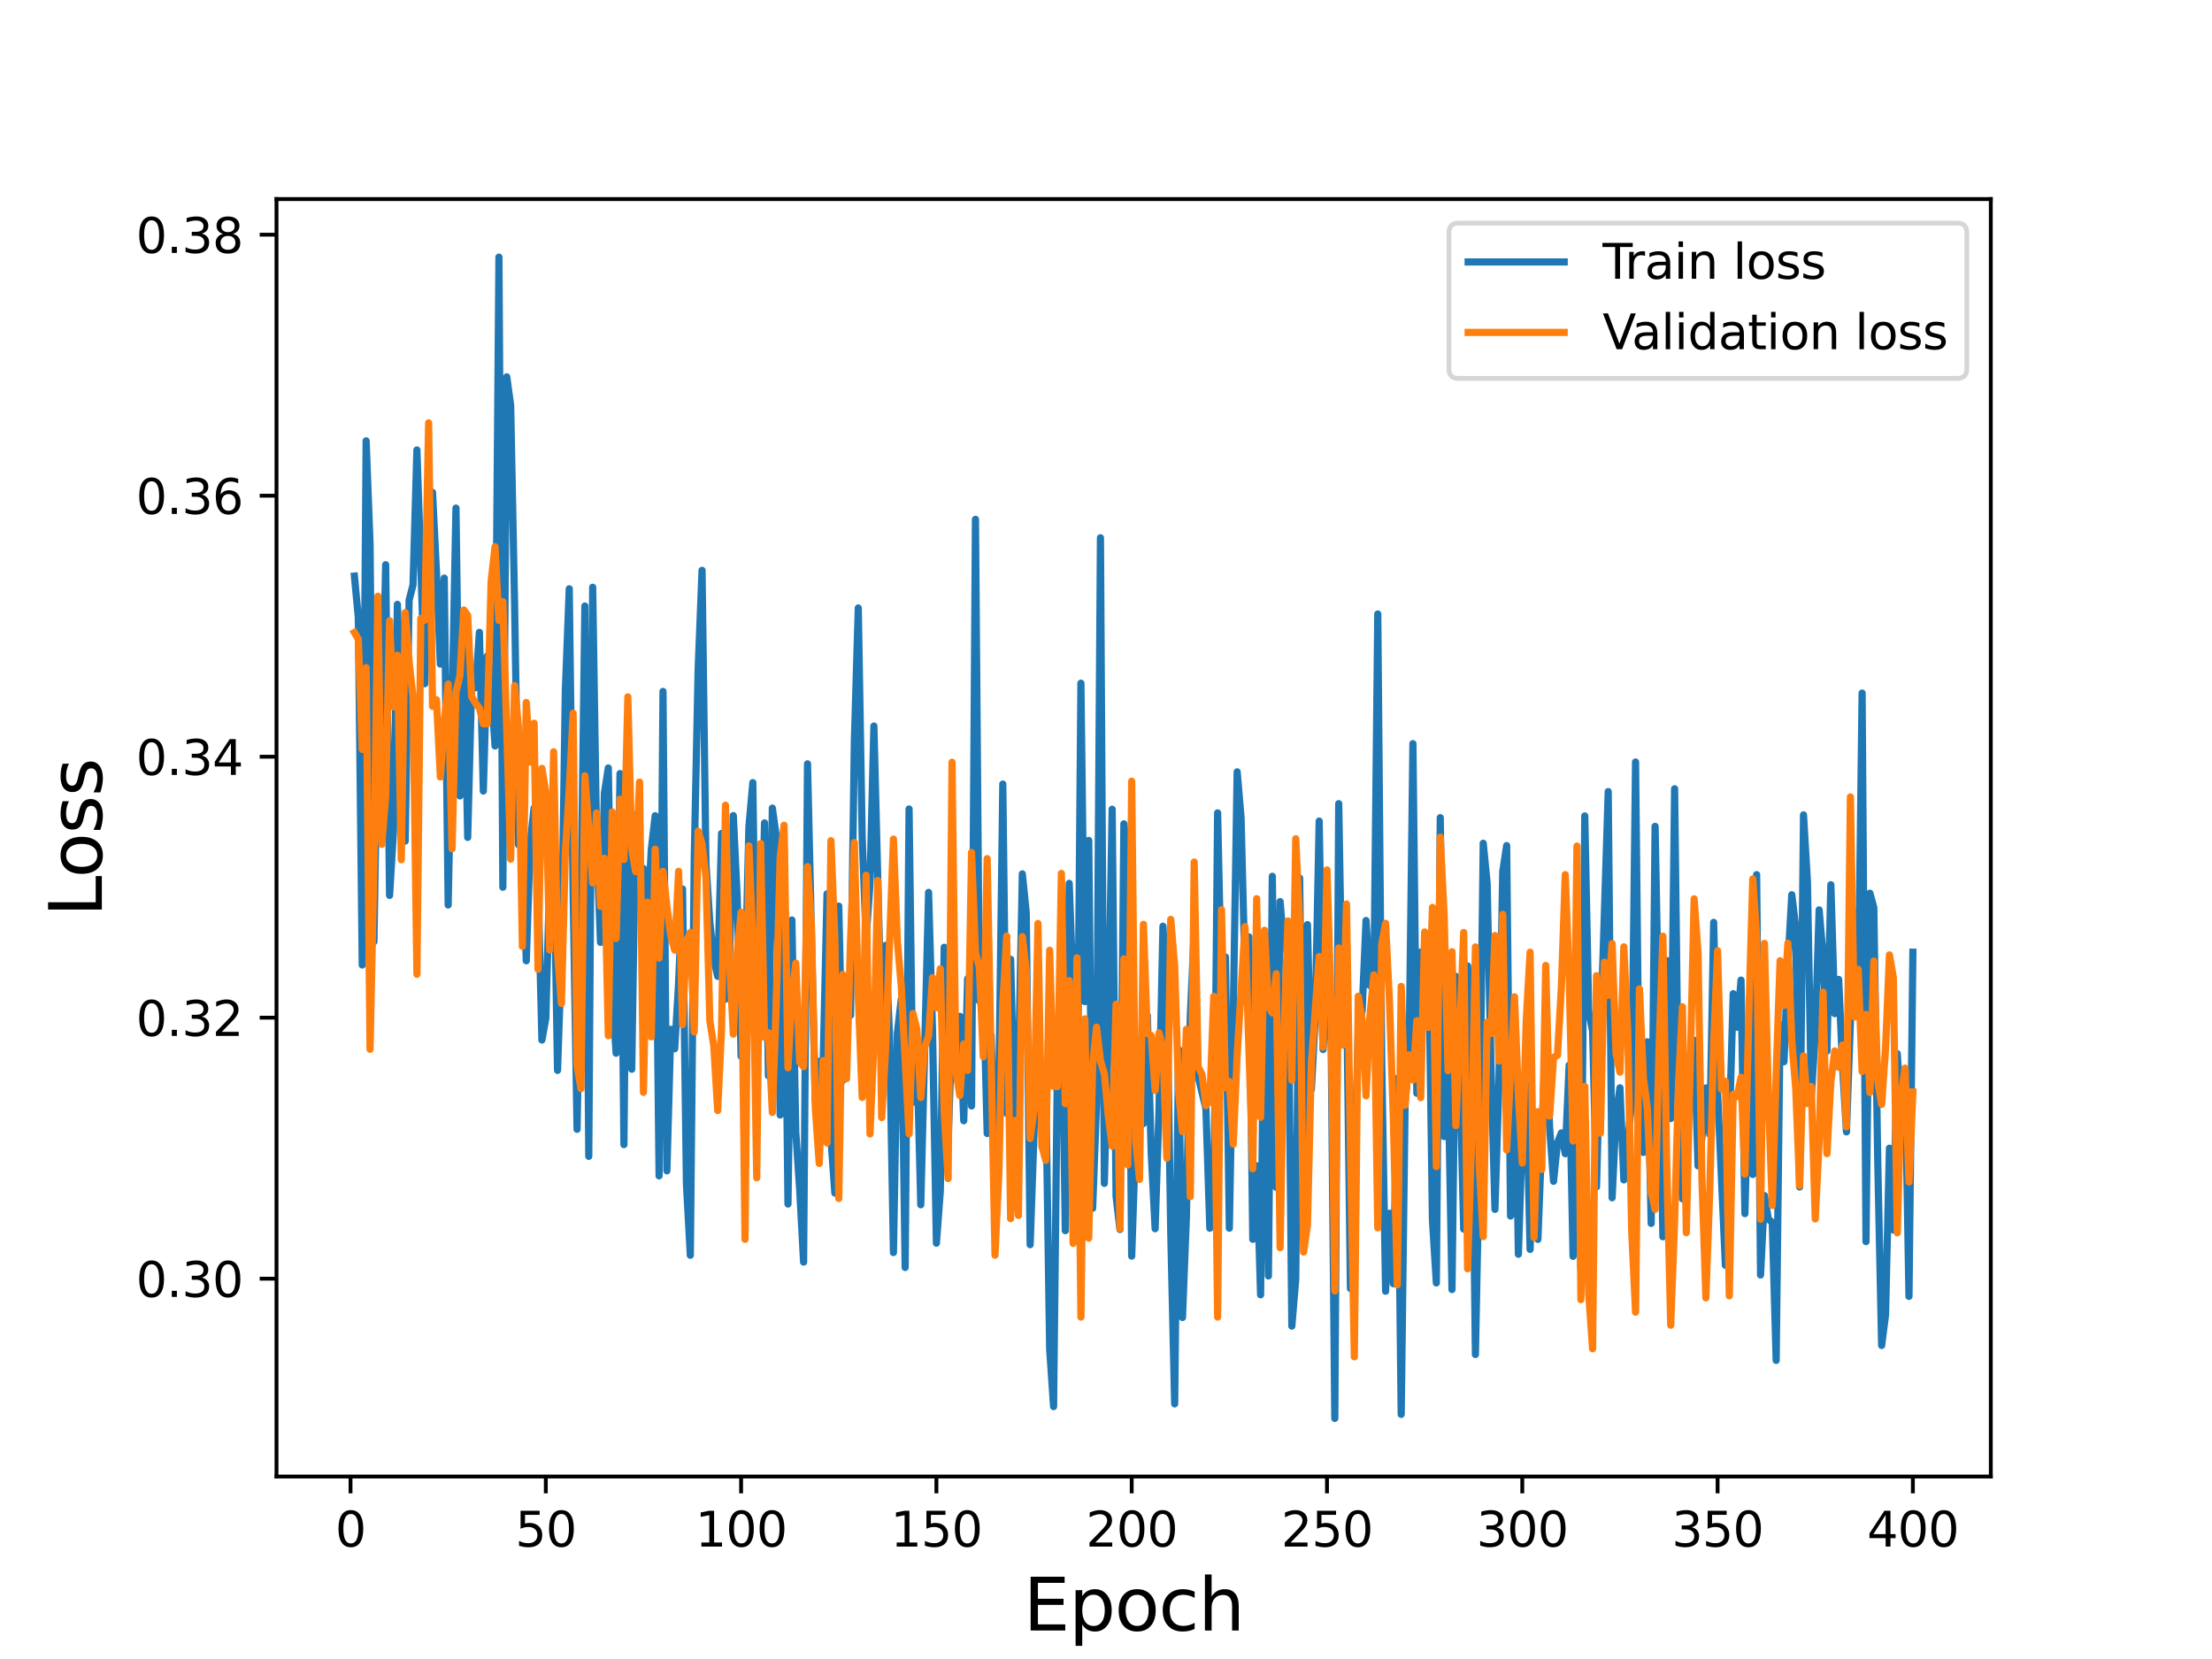 <?xml version="1.0" encoding="utf-8" standalone="no"?>
<!DOCTYPE svg PUBLIC "-//W3C//DTD SVG 1.1//EN"
  "http://www.w3.org/Graphics/SVG/1.1/DTD/svg11.dtd">
<svg height="345.6pt" version="1.1" viewBox="0 0 460.8 345.6" width="460.8pt" xmlns="http://www.w3.org/2000/svg" xmlns:xlink="http://www.w3.org/1999/xlink">
 <defs>
  <style type="text/css">*{stroke-linecap:butt;stroke-linejoin:round;}</style>
 </defs>
 <g id="figure_1">
  <g id="patch_1">
   <path d="M 0 345.6 
L 460.8 345.6 
L 460.8 0 
L 0 0 
z
" style="fill:#ffffff;"/>
  </g>
  <g id="axes_1">
   <g id="patch_2">
    <path d="M 57.6 307.584 
L 414.72 307.584 
L 414.72 41.472 
L 57.6 41.472 
z
" style="fill:#ffffff;"/>
   </g>
   <g id="matplotlib.axis_1">
    <g id="xtick_1">
     <g id="line2d_1">
      <defs>
       <path d="M 0 0 
L 0 3.5 
" id="m911c933fb1" style="stroke:#000000;stroke-width:0.8;"/>
      </defs>
      <g>
       <use style="stroke:#000000;stroke-width:0.8;" x="73.019" xlink:href="#m911c933fb1" y="307.584"/>
      </g>
     </g>
     <g id="text_1">
      <!-- 0 -->
      <g transform="translate(69.838 322.182)scale(0.1 -0.1)">
       <defs>
        <path d="M 2034 4250 
Q 1547 4250 1301 3770 
Q 1056 3291 1056 2328 
Q 1056 1369 1301 889 
Q 1547 409 2034 409 
Q 2525 409 2770 889 
Q 3016 1369 3016 2328 
Q 3016 3291 2770 3770 
Q 2525 4250 2034 4250 
z
M 2034 4750 
Q 2819 4750 3233 4129 
Q 3647 3509 3647 2328 
Q 3647 1150 3233 529 
Q 2819 -91 2034 -91 
Q 1250 -91 836 529 
Q 422 1150 422 2328 
Q 422 3509 836 4129 
Q 1250 4750 2034 4750 
z
" id="DejaVuSans-30" transform="scale(0.016)"/>
       </defs>
       <use xlink:href="#DejaVuSans-30"/>
      </g>
     </g>
    </g>
    <g id="xtick_2">
     <g id="line2d_2">
      <g>
       <use style="stroke:#000000;stroke-width:0.8;" x="113.703" xlink:href="#m911c933fb1" y="307.584"/>
      </g>
     </g>
     <g id="text_2">
      <!-- 50 -->
      <g transform="translate(107.34 322.182)scale(0.1 -0.1)">
       <defs>
        <path d="M 691 4666 
L 3169 4666 
L 3169 4134 
L 1269 4134 
L 1269 2991 
Q 1406 3038 1543 3061 
Q 1681 3084 1819 3084 
Q 2600 3084 3056 2656 
Q 3513 2228 3513 1497 
Q 3513 744 3044 326 
Q 2575 -91 1722 -91 
Q 1428 -91 1123 -41 
Q 819 9 494 109 
L 494 744 
Q 775 591 1075 516 
Q 1375 441 1709 441 
Q 2250 441 2565 725 
Q 2881 1009 2881 1497 
Q 2881 1984 2565 2268 
Q 2250 2553 1709 2553 
Q 1456 2553 1204 2497 
Q 953 2441 691 2322 
L 691 4666 
z
" id="DejaVuSans-35" transform="scale(0.016)"/>
       </defs>
       <use xlink:href="#DejaVuSans-35"/>
       <use x="63.623" xlink:href="#DejaVuSans-30"/>
      </g>
     </g>
    </g>
    <g id="xtick_3">
     <g id="line2d_3">
      <g>
       <use style="stroke:#000000;stroke-width:0.8;" x="154.386" xlink:href="#m911c933fb1" y="307.584"/>
      </g>
     </g>
     <g id="text_3">
      <!-- 100 -->
      <g transform="translate(144.842 322.182)scale(0.1 -0.1)">
       <defs>
        <path d="M 794 531 
L 1825 531 
L 1825 4091 
L 703 3866 
L 703 4441 
L 1819 4666 
L 2450 4666 
L 2450 531 
L 3481 531 
L 3481 0 
L 794 0 
L 794 531 
z
" id="DejaVuSans-31" transform="scale(0.016)"/>
       </defs>
       <use xlink:href="#DejaVuSans-31"/>
       <use x="63.623" xlink:href="#DejaVuSans-30"/>
       <use x="127.246" xlink:href="#DejaVuSans-30"/>
      </g>
     </g>
    </g>
    <g id="xtick_4">
     <g id="line2d_4">
      <g>
       <use style="stroke:#000000;stroke-width:0.8;" x="195.07" xlink:href="#m911c933fb1" y="307.584"/>
      </g>
     </g>
     <g id="text_4">
      <!-- 150 -->
      <g transform="translate(185.526 322.182)scale(0.1 -0.1)">
       <use xlink:href="#DejaVuSans-31"/>
       <use x="63.623" xlink:href="#DejaVuSans-35"/>
       <use x="127.246" xlink:href="#DejaVuSans-30"/>
      </g>
     </g>
    </g>
    <g id="xtick_5">
     <g id="line2d_5">
      <g>
       <use style="stroke:#000000;stroke-width:0.8;" x="235.753" xlink:href="#m911c933fb1" y="307.584"/>
      </g>
     </g>
     <g id="text_5">
      <!-- 200 -->
      <g transform="translate(226.209 322.182)scale(0.1 -0.1)">
       <defs>
        <path d="M 1228 531 
L 3431 531 
L 3431 0 
L 469 0 
L 469 531 
Q 828 903 1448 1529 
Q 2069 2156 2228 2338 
Q 2531 2678 2651 2914 
Q 2772 3150 2772 3378 
Q 2772 3750 2511 3984 
Q 2250 4219 1831 4219 
Q 1534 4219 1204 4116 
Q 875 4013 500 3803 
L 500 4441 
Q 881 4594 1212 4672 
Q 1544 4750 1819 4750 
Q 2544 4750 2975 4387 
Q 3406 4025 3406 3419 
Q 3406 3131 3298 2873 
Q 3191 2616 2906 2266 
Q 2828 2175 2409 1742 
Q 1991 1309 1228 531 
z
" id="DejaVuSans-32" transform="scale(0.016)"/>
       </defs>
       <use xlink:href="#DejaVuSans-32"/>
       <use x="63.623" xlink:href="#DejaVuSans-30"/>
       <use x="127.246" xlink:href="#DejaVuSans-30"/>
      </g>
     </g>
    </g>
    <g id="xtick_6">
     <g id="line2d_6">
      <g>
       <use style="stroke:#000000;stroke-width:0.8;" x="276.437" xlink:href="#m911c933fb1" y="307.584"/>
      </g>
     </g>
     <g id="text_6">
      <!-- 250 -->
      <g transform="translate(266.893 322.182)scale(0.1 -0.1)">
       <use xlink:href="#DejaVuSans-32"/>
       <use x="63.623" xlink:href="#DejaVuSans-35"/>
       <use x="127.246" xlink:href="#DejaVuSans-30"/>
      </g>
     </g>
    </g>
    <g id="xtick_7">
     <g id="line2d_7">
      <g>
       <use style="stroke:#000000;stroke-width:0.8;" x="317.12" xlink:href="#m911c933fb1" y="307.584"/>
      </g>
     </g>
     <g id="text_7">
      <!-- 300 -->
      <g transform="translate(307.576 322.182)scale(0.1 -0.1)">
       <defs>
        <path d="M 2597 2516 
Q 3050 2419 3304 2112 
Q 3559 1806 3559 1356 
Q 3559 666 3084 287 
Q 2609 -91 1734 -91 
Q 1441 -91 1130 -33 
Q 819 25 488 141 
L 488 750 
Q 750 597 1062 519 
Q 1375 441 1716 441 
Q 2309 441 2620 675 
Q 2931 909 2931 1356 
Q 2931 1769 2642 2001 
Q 2353 2234 1838 2234 
L 1294 2234 
L 1294 2753 
L 1863 2753 
Q 2328 2753 2575 2939 
Q 2822 3125 2822 3475 
Q 2822 3834 2567 4026 
Q 2313 4219 1838 4219 
Q 1578 4219 1281 4162 
Q 984 4106 628 3988 
L 628 4550 
Q 988 4650 1302 4700 
Q 1616 4750 1894 4750 
Q 2613 4750 3031 4423 
Q 3450 4097 3450 3541 
Q 3450 3153 3228 2886 
Q 3006 2619 2597 2516 
z
" id="DejaVuSans-33" transform="scale(0.016)"/>
       </defs>
       <use xlink:href="#DejaVuSans-33"/>
       <use x="63.623" xlink:href="#DejaVuSans-30"/>
       <use x="127.246" xlink:href="#DejaVuSans-30"/>
      </g>
     </g>
    </g>
    <g id="xtick_8">
     <g id="line2d_8">
      <g>
       <use style="stroke:#000000;stroke-width:0.8;" x="357.804" xlink:href="#m911c933fb1" y="307.584"/>
      </g>
     </g>
     <g id="text_8">
      <!-- 350 -->
      <g transform="translate(348.26 322.182)scale(0.1 -0.1)">
       <use xlink:href="#DejaVuSans-33"/>
       <use x="63.623" xlink:href="#DejaVuSans-35"/>
       <use x="127.246" xlink:href="#DejaVuSans-30"/>
      </g>
     </g>
    </g>
    <g id="xtick_9">
     <g id="line2d_9">
      <g>
       <use style="stroke:#000000;stroke-width:0.8;" x="398.487" xlink:href="#m911c933fb1" y="307.584"/>
      </g>
     </g>
     <g id="text_9">
      <!-- 400 -->
      <g transform="translate(388.944 322.182)scale(0.1 -0.1)">
       <defs>
        <path d="M 2419 4116 
L 825 1625 
L 2419 1625 
L 2419 4116 
z
M 2253 4666 
L 3047 4666 
L 3047 1625 
L 3713 1625 
L 3713 1100 
L 3047 1100 
L 3047 0 
L 2419 0 
L 2419 1100 
L 313 1100 
L 313 1709 
L 2253 4666 
z
" id="DejaVuSans-34" transform="scale(0.016)"/>
       </defs>
       <use xlink:href="#DejaVuSans-34"/>
       <use x="63.623" xlink:href="#DejaVuSans-30"/>
       <use x="127.246" xlink:href="#DejaVuSans-30"/>
      </g>
     </g>
    </g>
    <g id="text_10">
     <!-- Epoch -->
     <g transform="translate(213.194 339.66)scale(0.15 -0.15)">
      <defs>
       <path d="M 628 4666 
L 3578 4666 
L 3578 4134 
L 1259 4134 
L 1259 2753 
L 3481 2753 
L 3481 2222 
L 1259 2222 
L 1259 531 
L 3634 531 
L 3634 0 
L 628 0 
L 628 4666 
z
" id="DejaVuSans-45" transform="scale(0.016)"/>
       <path d="M 1159 525 
L 1159 -1331 
L 581 -1331 
L 581 3500 
L 1159 3500 
L 1159 2969 
Q 1341 3281 1617 3432 
Q 1894 3584 2278 3584 
Q 2916 3584 3314 3078 
Q 3713 2572 3713 1747 
Q 3713 922 3314 415 
Q 2916 -91 2278 -91 
Q 1894 -91 1617 61 
Q 1341 213 1159 525 
z
M 3116 1747 
Q 3116 2381 2855 2742 
Q 2594 3103 2138 3103 
Q 1681 3103 1420 2742 
Q 1159 2381 1159 1747 
Q 1159 1113 1420 752 
Q 1681 391 2138 391 
Q 2594 391 2855 752 
Q 3116 1113 3116 1747 
z
" id="DejaVuSans-70" transform="scale(0.016)"/>
       <path d="M 1959 3097 
Q 1497 3097 1228 2736 
Q 959 2375 959 1747 
Q 959 1119 1226 758 
Q 1494 397 1959 397 
Q 2419 397 2687 759 
Q 2956 1122 2956 1747 
Q 2956 2369 2687 2733 
Q 2419 3097 1959 3097 
z
M 1959 3584 
Q 2709 3584 3137 3096 
Q 3566 2609 3566 1747 
Q 3566 888 3137 398 
Q 2709 -91 1959 -91 
Q 1206 -91 779 398 
Q 353 888 353 1747 
Q 353 2609 779 3096 
Q 1206 3584 1959 3584 
z
" id="DejaVuSans-6f" transform="scale(0.016)"/>
       <path d="M 3122 3366 
L 3122 2828 
Q 2878 2963 2633 3030 
Q 2388 3097 2138 3097 
Q 1578 3097 1268 2742 
Q 959 2388 959 1747 
Q 959 1106 1268 751 
Q 1578 397 2138 397 
Q 2388 397 2633 464 
Q 2878 531 3122 666 
L 3122 134 
Q 2881 22 2623 -34 
Q 2366 -91 2075 -91 
Q 1284 -91 818 406 
Q 353 903 353 1747 
Q 353 2603 823 3093 
Q 1294 3584 2113 3584 
Q 2378 3584 2631 3529 
Q 2884 3475 3122 3366 
z
" id="DejaVuSans-63" transform="scale(0.016)"/>
       <path d="M 3513 2113 
L 3513 0 
L 2938 0 
L 2938 2094 
Q 2938 2591 2744 2837 
Q 2550 3084 2163 3084 
Q 1697 3084 1428 2787 
Q 1159 2491 1159 1978 
L 1159 0 
L 581 0 
L 581 4863 
L 1159 4863 
L 1159 2956 
Q 1366 3272 1645 3428 
Q 1925 3584 2291 3584 
Q 2894 3584 3203 3211 
Q 3513 2838 3513 2113 
z
" id="DejaVuSans-68" transform="scale(0.016)"/>
      </defs>
      <use xlink:href="#DejaVuSans-45"/>
      <use x="63.184" xlink:href="#DejaVuSans-70"/>
      <use x="126.66" xlink:href="#DejaVuSans-6f"/>
      <use x="187.842" xlink:href="#DejaVuSans-63"/>
      <use x="242.822" xlink:href="#DejaVuSans-68"/>
     </g>
    </g>
   </g>
   <g id="matplotlib.axis_2">
    <g id="ytick_1">
     <g id="line2d_10">
      <defs>
       <path d="M 0 0 
L -3.5 0 
" id="m5adaa6c694" style="stroke:#000000;stroke-width:0.8;"/>
      </defs>
      <g>
       <use style="stroke:#000000;stroke-width:0.8;" x="57.6" xlink:href="#m5adaa6c694" y="266.373"/>
      </g>
     </g>
     <g id="text_11">
      <!-- 0.30 -->
      <g transform="translate(28.334 270.172)scale(0.1 -0.1)">
       <defs>
        <path d="M 684 794 
L 1344 794 
L 1344 0 
L 684 0 
L 684 794 
z
" id="DejaVuSans-2e" transform="scale(0.016)"/>
       </defs>
       <use xlink:href="#DejaVuSans-30"/>
       <use x="63.623" xlink:href="#DejaVuSans-2e"/>
       <use x="95.41" xlink:href="#DejaVuSans-33"/>
       <use x="159.033" xlink:href="#DejaVuSans-30"/>
      </g>
     </g>
    </g>
    <g id="ytick_2">
     <g id="line2d_11">
      <g>
       <use style="stroke:#000000;stroke-width:0.8;" x="57.6" xlink:href="#m5adaa6c694" y="212.003"/>
      </g>
     </g>
     <g id="text_12">
      <!-- 0.32 -->
      <g transform="translate(28.334 215.802)scale(0.1 -0.1)">
       <use xlink:href="#DejaVuSans-30"/>
       <use x="63.623" xlink:href="#DejaVuSans-2e"/>
       <use x="95.41" xlink:href="#DejaVuSans-33"/>
       <use x="159.033" xlink:href="#DejaVuSans-32"/>
      </g>
     </g>
    </g>
    <g id="ytick_3">
     <g id="line2d_12">
      <g>
       <use style="stroke:#000000;stroke-width:0.8;" x="57.6" xlink:href="#m5adaa6c694" y="157.632"/>
      </g>
     </g>
     <g id="text_13">
      <!-- 0.34 -->
      <g transform="translate(28.334 161.431)scale(0.1 -0.1)">
       <use xlink:href="#DejaVuSans-30"/>
       <use x="63.623" xlink:href="#DejaVuSans-2e"/>
       <use x="95.41" xlink:href="#DejaVuSans-33"/>
       <use x="159.033" xlink:href="#DejaVuSans-34"/>
      </g>
     </g>
    </g>
    <g id="ytick_4">
     <g id="line2d_13">
      <g>
       <use style="stroke:#000000;stroke-width:0.8;" x="57.6" xlink:href="#m5adaa6c694" y="103.262"/>
      </g>
     </g>
     <g id="text_14">
      <!-- 0.36 -->
      <g transform="translate(28.334 107.061)scale(0.1 -0.1)">
       <defs>
        <path d="M 2113 2584 
Q 1688 2584 1439 2293 
Q 1191 2003 1191 1497 
Q 1191 994 1439 701 
Q 1688 409 2113 409 
Q 2538 409 2786 701 
Q 3034 994 3034 1497 
Q 3034 2003 2786 2293 
Q 2538 2584 2113 2584 
z
M 3366 4563 
L 3366 3988 
Q 3128 4100 2886 4159 
Q 2644 4219 2406 4219 
Q 1781 4219 1451 3797 
Q 1122 3375 1075 2522 
Q 1259 2794 1537 2939 
Q 1816 3084 2150 3084 
Q 2853 3084 3261 2657 
Q 3669 2231 3669 1497 
Q 3669 778 3244 343 
Q 2819 -91 2113 -91 
Q 1303 -91 875 529 
Q 447 1150 447 2328 
Q 447 3434 972 4092 
Q 1497 4750 2381 4750 
Q 2619 4750 2861 4703 
Q 3103 4656 3366 4563 
z
" id="DejaVuSans-36" transform="scale(0.016)"/>
       </defs>
       <use xlink:href="#DejaVuSans-30"/>
       <use x="63.623" xlink:href="#DejaVuSans-2e"/>
       <use x="95.41" xlink:href="#DejaVuSans-33"/>
       <use x="159.033" xlink:href="#DejaVuSans-36"/>
      </g>
     </g>
    </g>
    <g id="ytick_5">
     <g id="line2d_14">
      <g>
       <use style="stroke:#000000;stroke-width:0.8;" x="57.6" xlink:href="#m5adaa6c694" y="48.892"/>
      </g>
     </g>
     <g id="text_15">
      <!-- 0.38 -->
      <g transform="translate(28.334 52.691)scale(0.1 -0.1)">
       <defs>
        <path d="M 2034 2216 
Q 1584 2216 1326 1975 
Q 1069 1734 1069 1313 
Q 1069 891 1326 650 
Q 1584 409 2034 409 
Q 2484 409 2743 651 
Q 3003 894 3003 1313 
Q 3003 1734 2745 1975 
Q 2488 2216 2034 2216 
z
M 1403 2484 
Q 997 2584 770 2862 
Q 544 3141 544 3541 
Q 544 4100 942 4425 
Q 1341 4750 2034 4750 
Q 2731 4750 3128 4425 
Q 3525 4100 3525 3541 
Q 3525 3141 3298 2862 
Q 3072 2584 2669 2484 
Q 3125 2378 3379 2068 
Q 3634 1759 3634 1313 
Q 3634 634 3220 271 
Q 2806 -91 2034 -91 
Q 1263 -91 848 271 
Q 434 634 434 1313 
Q 434 1759 690 2068 
Q 947 2378 1403 2484 
z
M 1172 3481 
Q 1172 3119 1398 2916 
Q 1625 2713 2034 2713 
Q 2441 2713 2670 2916 
Q 2900 3119 2900 3481 
Q 2900 3844 2670 4047 
Q 2441 4250 2034 4250 
Q 1625 4250 1398 4047 
Q 1172 3844 1172 3481 
z
" id="DejaVuSans-38" transform="scale(0.016)"/>
       </defs>
       <use xlink:href="#DejaVuSans-30"/>
       <use x="63.623" xlink:href="#DejaVuSans-2e"/>
       <use x="95.41" xlink:href="#DejaVuSans-33"/>
       <use x="159.033" xlink:href="#DejaVuSans-38"/>
      </g>
     </g>
    </g>
    <g id="text_16">
     <!-- Loss -->
     <g transform="translate(21.215 190.979)rotate(-90)scale(0.15 -0.15)">
      <defs>
       <path d="M 628 4666 
L 1259 4666 
L 1259 531 
L 3531 531 
L 3531 0 
L 628 0 
L 628 4666 
z
" id="DejaVuSans-4c" transform="scale(0.016)"/>
       <path d="M 2834 3397 
L 2834 2853 
Q 2591 2978 2328 3040 
Q 2066 3103 1784 3103 
Q 1356 3103 1142 2972 
Q 928 2841 928 2578 
Q 928 2378 1081 2264 
Q 1234 2150 1697 2047 
L 1894 2003 
Q 2506 1872 2764 1633 
Q 3022 1394 3022 966 
Q 3022 478 2636 193 
Q 2250 -91 1575 -91 
Q 1294 -91 989 -36 
Q 684 19 347 128 
L 347 722 
Q 666 556 975 473 
Q 1284 391 1588 391 
Q 1994 391 2212 530 
Q 2431 669 2431 922 
Q 2431 1156 2273 1281 
Q 2116 1406 1581 1522 
L 1381 1569 
Q 847 1681 609 1914 
Q 372 2147 372 2553 
Q 372 3047 722 3315 
Q 1072 3584 1716 3584 
Q 2034 3584 2315 3537 
Q 2597 3491 2834 3397 
z
" id="DejaVuSans-73" transform="scale(0.016)"/>
      </defs>
      <use xlink:href="#DejaVuSans-4c"/>
      <use x="53.963" xlink:href="#DejaVuSans-6f"/>
      <use x="115.145" xlink:href="#DejaVuSans-73"/>
      <use x="167.244" xlink:href="#DejaVuSans-73"/>
     </g>
    </g>
   </g>
   <g id="line2d_15">
    <path clip-path="url(#pf4761c83d3)" d="M 73.833 120.013 
L 74.646 128.654 
L 75.46 201.029 
L 76.274 91.838 
L 77.087 113.286 
L 77.901 196.172 
L 78.715 146.309 
L 79.528 156.029 
L 80.342 117.646 
L 81.156 186.527 
L 81.969 173.05 
L 82.783 125.897 
L 83.597 147.66 
L 84.41 175.214 
L 85.224 125.019 
L 86.038 121.846 
L 86.851 93.738 
L 88.479 142.428 
L 89.292 110.423 
L 90.106 102.569 
L 90.92 119.092 
L 91.733 138.337 
L 92.547 120.428 
L 93.361 188.525 
L 94.988 105.843 
L 95.802 165.807 
L 96.616 132.531 
L 97.429 174.447 
L 98.243 142.81 
L 99.057 143.268 
L 99.87 131.725 
L 100.684 164.785 
L 101.498 136.662 
L 102.311 143.441 
L 103.125 155.404 
L 103.939 53.568 
L 104.752 184.828 
L 105.566 78.503 
L 106.38 84.444 
L 107.193 125.579 
L 108.007 175.968 
L 108.821 175.707 
L 109.634 200.152 
L 110.448 175.581 
L 111.262 168.312 
L 112.075 183.973 
L 112.889 216.659 
L 113.703 212.142 
L 114.516 182.918 
L 115.33 174.695 
L 116.144 222.983 
L 116.957 199.015 
L 117.771 143.813 
L 118.585 122.658 
L 119.398 186.005 
L 120.212 235.254 
L 121.026 188.774 
L 121.839 126.245 
L 122.653 240.887 
L 123.467 122.337 
L 124.28 175.048 
L 125.094 196.313 
L 125.908 165.203 
L 126.721 159.982 
L 127.535 207.248 
L 128.349 219.408 
L 129.162 161.146 
L 129.976 238.445 
L 130.79 154.219 
L 131.603 222.739 
L 132.417 169.844 
L 133.231 185.572 
L 134.044 180.921 
L 134.858 193 
L 135.672 176.969 
L 136.485 169.927 
L 137.299 244.949 
L 138.113 144.039 
L 138.926 243.906 
L 139.74 214.418 
L 140.554 218.469 
L 141.367 204.789 
L 142.181 185.185 
L 142.995 246.645 
L 143.808 261.492 
L 144.622 178.957 
L 145.436 139.382 
L 146.249 118.812 
L 147.063 179.857 
L 147.877 192.215 
L 148.69 199.796 
L 149.504 203.391 
L 150.318 173.624 
L 151.131 208.144 
L 151.945 200.394 
L 152.759 169.903 
L 153.572 186.763 
L 154.386 220.039 
L 155.2 205.838 
L 156.013 172.207 
L 156.827 163.037 
L 157.641 219.017 
L 158.454 207.273 
L 159.268 171.425 
L 160.082 224.119 
L 160.895 168.341 
L 161.709 174.247 
L 162.523 232.28 
L 163.336 176.718 
L 164.15 250.821 
L 164.964 191.652 
L 165.777 235.821 
L 166.591 247.845 
L 167.405 262.912 
L 168.219 159.127 
L 169.846 229.481 
L 170.66 221.093 
L 171.473 221.881 
L 172.287 186.206 
L 173.101 237.259 
L 173.914 248.526 
L 174.728 188.758 
L 175.542 225.098 
L 176.355 208.023 
L 177.169 211.515 
L 177.983 154.201 
L 178.796 126.654 
L 179.61 174.356 
L 180.424 195.47 
L 181.237 184.003 
L 182.051 151.247 
L 183.678 215.749 
L 184.492 196.942 
L 185.306 215.737 
L 186.119 260.925 
L 186.933 215.213 
L 187.747 208.173 
L 188.56 264.04 
L 189.374 168.524 
L 190.188 229.622 
L 191.001 218.861 
L 191.815 250.971 
L 193.442 185.897 
L 194.256 214.469 
L 195.07 258.981 
L 195.883 248.112 
L 196.697 197.331 
L 197.511 237.884 
L 198.324 213.796 
L 199.138 219.376 
L 199.952 211.723 
L 200.765 233.47 
L 201.579 203.878 
L 202.393 230.395 
L 203.206 108.187 
L 204.02 208.578 
L 204.834 204.182 
L 205.647 236.133 
L 206.461 215.68 
L 207.275 241.117 
L 208.088 225.958 
L 208.902 163.339 
L 209.716 231.938 
L 210.529 199.833 
L 211.343 232.287 
L 212.157 223.596 
L 212.97 182.047 
L 213.784 190.096 
L 214.598 259.287 
L 216.225 212.413 
L 217.039 230.563 
L 217.852 226.587 
L 218.666 281.078 
L 219.48 293.021 
L 220.293 220.339 
L 221.107 200.431 
L 221.921 256.371 
L 222.734 184.023 
L 223.548 206.049 
L 224.362 240.319 
L 225.175 142.321 
L 225.989 208.65 
L 226.803 175.072 
L 227.616 251.713 
L 228.43 229.937 
L 229.244 112.03 
L 230.057 246.516 
L 230.871 214.417 
L 231.685 168.577 
L 232.498 249.233 
L 233.312 256.13 
L 234.126 171.621 
L 234.939 178.503 
L 235.753 261.671 
L 236.567 237.307 
L 237.381 220.978 
L 238.194 234.065 
L 239.008 211.523 
L 239.822 240.247 
L 240.635 255.968 
L 241.449 230.846 
L 242.263 192.952 
L 243.076 206.457 
L 243.89 256.775 
L 244.704 292.455 
L 245.517 218.597 
L 246.331 274.458 
L 247.145 253.668 
L 247.958 211.81 
L 248.772 194.248 
L 249.586 224.203 
L 251.213 230.919 
L 252.027 255.864 
L 252.84 253.786 
L 253.654 169.339 
L 254.468 206.802 
L 255.281 199.353 
L 256.095 255.857 
L 256.909 211.618 
L 257.722 160.789 
L 258.536 170.344 
L 259.35 202.469 
L 260.163 195.157 
L 260.977 258.171 
L 261.791 242.856 
L 262.604 269.731 
L 263.418 194.341 
L 264.232 265.806 
L 265.045 182.552 
L 265.859 247.356 
L 266.673 187.817 
L 267.486 197.629 
L 268.3 198.128 
L 269.114 276.259 
L 269.927 266.489 
L 270.741 182.913 
L 271.555 244.43 
L 272.368 192.611 
L 273.182 226.966 
L 273.996 211.527 
L 274.809 171.048 
L 275.623 218.631 
L 276.437 207.537 
L 277.25 210.658 
L 278.064 295.488 
L 278.878 167.415 
L 279.691 214.62 
L 280.505 204.829 
L 281.319 268.432 
L 282.132 245.813 
L 282.946 214.479 
L 283.76 210.542 
L 284.573 191.757 
L 285.387 205.323 
L 286.201 205.216 
L 287.014 127.906 
L 287.828 220.303 
L 288.642 268.987 
L 289.455 252.746 
L 290.269 267.424 
L 291.083 224.628 
L 291.896 294.638 
L 292.71 229.415 
L 293.524 220.939 
L 294.337 154.917 
L 295.151 227.755 
L 295.965 198.319 
L 296.778 205.273 
L 297.592 197.42 
L 298.406 254.258 
L 299.219 267.262 
L 300.033 170.335 
L 300.847 236.767 
L 301.66 223.745 
L 302.474 268.635 
L 303.288 203.395 
L 304.101 223.489 
L 304.915 256.041 
L 305.729 201.222 
L 306.543 214.822 
L 307.356 282.163 
L 308.17 241.098 
L 308.984 175.664 
L 309.797 183.968 
L 310.611 222.319 
L 311.425 251.93 
L 312.238 226.186 
L 313.052 181.524 
L 313.866 176.153 
L 314.679 253.324 
L 315.493 210.34 
L 316.307 261.278 
L 317.12 236.276 
L 317.934 225.878 
L 318.748 260.273 
L 319.561 232.245 
L 320.375 258.19 
L 322.002 215.473 
L 322.816 234.904 
L 323.63 246.085 
L 324.443 238.08 
L 325.257 236.011 
L 326.071 240.336 
L 326.884 221.892 
L 327.698 261.717 
L 328.512 222.855 
L 329.325 264.31 
L 330.139 169.976 
L 330.953 210.626 
L 331.766 214.827 
L 332.58 247.256 
L 333.394 216.468 
L 335.021 164.898 
L 335.835 249.519 
L 336.648 232.31 
L 337.462 226.611 
L 338.276 245.796 
L 339.903 229.697 
L 340.717 158.734 
L 341.53 236.162 
L 342.344 240.071 
L 343.158 217.028 
L 343.971 254.858 
L 344.785 172.147 
L 346.412 257.636 
L 347.226 200.102 
L 348.04 233.019 
L 348.853 164.311 
L 349.667 233.131 
L 350.481 249.733 
L 351.294 220.332 
L 352.108 225.286 
L 352.922 216.713 
L 353.735 242.88 
L 354.549 236.888 
L 355.363 226.644 
L 356.176 236.336 
L 356.99 192.146 
L 357.804 227.536 
L 359.431 263.591 
L 361.058 207.001 
L 361.872 213.993 
L 362.686 204.175 
L 363.499 252.818 
L 364.313 219.719 
L 365.127 244.67 
L 365.94 182.204 
L 366.754 265.597 
L 367.568 249.055 
L 368.381 253.98 
L 369.195 254.649 
L 370.009 283.399 
L 370.822 213.327 
L 371.636 221.178 
L 372.45 200.752 
L 373.263 186.394 
L 374.077 193.184 
L 374.891 247.272 
L 375.704 169.759 
L 376.518 183.656 
L 377.332 228.241 
L 378.146 215.504 
L 378.959 189.547 
L 379.773 198.984 
L 380.587 218.98 
L 381.4 184.299 
L 382.214 211.16 
L 383.028 204.038 
L 383.841 222.151 
L 384.655 235.791 
L 386.282 189.95 
L 387.096 209.416 
L 387.91 144.377 
L 388.723 258.656 
L 389.537 186.07 
L 390.351 189.05 
L 391.164 241.727 
L 391.978 280.28 
L 392.792 273.939 
L 393.605 239.19 
L 394.419 256.229 
L 395.233 219.495 
L 396.046 231.325 
L 396.86 223.035 
L 397.674 270.059 
L 398.487 198.362 
L 398.487 198.362 
" style="fill:none;stroke:#1f77b4;stroke-linecap:square;stroke-width:1.5;"/>
   </g>
   <g id="line2d_16">
    <path clip-path="url(#pf4761c83d3)" d="M 73.833 131.757 
L 74.646 133.152 
L 75.46 156.114 
L 76.274 139.074 
L 77.087 218.587 
L 77.901 179.959 
L 78.715 124.21 
L 79.528 175.898 
L 80.342 165.93 
L 81.156 129.314 
L 81.969 147.251 
L 82.783 136.493 
L 83.597 179.093 
L 84.41 127.615 
L 85.224 137.872 
L 86.038 145.181 
L 86.851 202.96 
L 87.665 128.834 
L 88.479 129.202 
L 89.292 88.094 
L 90.106 147.138 
L 90.92 145.766 
L 91.733 161.863 
L 92.547 150.404 
L 93.361 142.498 
L 94.174 176.817 
L 94.988 144.16 
L 95.802 140.825 
L 96.616 127.073 
L 97.429 128.217 
L 98.243 145.091 
L 99.057 146.495 
L 99.87 147.481 
L 100.684 150.79 
L 101.498 150.769 
L 102.311 121.12 
L 103.125 113.875 
L 103.939 129.255 
L 104.752 125.349 
L 106.38 178.964 
L 107.193 142.821 
L 108.007 151.485 
L 108.821 197.151 
L 109.634 146.339 
L 110.448 158.751 
L 111.262 150.662 
L 112.075 201.925 
L 112.889 160.062 
L 113.703 165.08 
L 114.516 197.894 
L 115.33 156.62 
L 116.144 198.716 
L 116.957 209.046 
L 117.771 177.529 
L 118.585 164.494 
L 119.398 148.573 
L 120.212 221.974 
L 121.026 226.798 
L 121.839 161.601 
L 123.467 183.92 
L 124.28 169.374 
L 125.094 188.808 
L 125.908 178.803 
L 126.721 215.758 
L 127.535 169.129 
L 128.349 195.495 
L 129.162 166.477 
L 129.976 179.044 
L 130.79 145.165 
L 131.603 176.739 
L 132.417 181.572 
L 133.231 162.928 
L 134.044 227.559 
L 134.858 187.944 
L 135.672 215.994 
L 136.485 176.894 
L 137.299 199.589 
L 138.113 181.522 
L 138.926 188.796 
L 139.74 194.993 
L 140.554 197.921 
L 141.367 181.513 
L 142.181 213.441 
L 142.995 196.086 
L 143.808 194.23 
L 144.622 214.954 
L 145.436 173.155 
L 146.249 175.837 
L 147.063 182.756 
L 147.877 212.671 
L 148.69 217.811 
L 149.504 231.344 
L 150.318 214.078 
L 151.131 167.742 
L 151.945 199.554 
L 152.759 215.436 
L 153.572 198.399 
L 154.386 190.05 
L 155.2 258.171 
L 156.013 176.226 
L 156.827 195.987 
L 157.641 245.347 
L 158.454 175.716 
L 159.268 216.09 
L 160.082 215.119 
L 160.895 231.745 
L 161.709 209.138 
L 162.523 178.605 
L 163.336 171.912 
L 164.15 222.444 
L 164.964 207.203 
L 165.777 200.643 
L 166.591 221.259 
L 167.405 222.204 
L 168.219 180.535 
L 169.032 192.45 
L 169.846 230.893 
L 170.66 242.366 
L 171.473 220.942 
L 172.287 238.098 
L 173.101 175.129 
L 173.914 195.582 
L 174.728 249.661 
L 175.542 202.985 
L 176.355 224.707 
L 177.169 196.382 
L 177.983 175.504 
L 178.796 207.642 
L 179.61 228.616 
L 180.424 182.336 
L 181.237 236.231 
L 182.051 217.067 
L 182.865 183.429 
L 183.678 232.807 
L 184.492 218.521 
L 186.119 174.793 
L 186.933 196.016 
L 187.747 205.416 
L 189.374 236.195 
L 190.188 211.128 
L 191.001 214.395 
L 191.815 228.641 
L 192.629 218.088 
L 193.442 215.786 
L 194.256 203.646 
L 195.07 209.911 
L 195.883 201.818 
L 196.697 231.819 
L 197.511 245.519 
L 198.324 158.79 
L 199.138 223.265 
L 199.952 228.209 
L 200.765 217.476 
L 201.579 222.992 
L 202.393 177.59 
L 203.206 198.455 
L 204.02 201.488 
L 204.834 220.148 
L 205.647 178.869 
L 207.275 261.475 
L 208.088 244.198 
L 208.902 209.127 
L 209.716 194.986 
L 210.529 253.874 
L 211.343 233.412 
L 212.157 253.195 
L 212.97 195.114 
L 213.784 202.262 
L 214.598 237.161 
L 215.411 231.02 
L 216.225 192.382 
L 217.039 238.789 
L 217.852 241.727 
L 218.666 197.951 
L 219.48 226.31 
L 220.293 226.348 
L 221.107 181.951 
L 221.921 229.933 
L 222.734 204.279 
L 223.548 259.02 
L 224.362 199.53 
L 225.175 274.366 
L 225.989 212.252 
L 226.803 257.927 
L 227.616 221.969 
L 228.43 213.978 
L 229.244 220.993 
L 230.057 223.675 
L 230.871 232.375 
L 231.685 238.791 
L 232.498 209.203 
L 233.312 255.954 
L 234.126 199.749 
L 234.939 242.693 
L 235.753 162.74 
L 236.567 237.464 
L 237.381 245.686 
L 238.194 192.556 
L 239.008 215.266 
L 239.822 215.71 
L 240.635 227.15 
L 241.449 215.171 
L 242.263 218.317 
L 243.076 241.282 
L 243.89 191.523 
L 244.704 201.265 
L 245.517 227.309 
L 246.331 235.725 
L 247.145 214.423 
L 247.958 249.283 
L 248.772 179.578 
L 249.586 222.255 
L 250.399 223.774 
L 251.213 230.333 
L 252.027 229.402 
L 252.84 207.547 
L 253.654 274.369 
L 254.468 189.502 
L 255.281 226.627 
L 256.095 225.298 
L 256.909 238.34 
L 257.722 219.815 
L 259.35 193.04 
L 260.977 243.472 
L 261.791 187.211 
L 262.604 232.755 
L 263.418 193.79 
L 264.232 209.572 
L 265.045 210.998 
L 265.859 202.847 
L 266.673 259.898 
L 267.486 215.377 
L 268.3 191.856 
L 269.114 225.056 
L 269.927 174.73 
L 270.741 192.187 
L 271.555 260.823 
L 272.368 255.186 
L 273.182 221.44 
L 274.809 199.274 
L 275.623 218.152 
L 276.437 181.217 
L 277.25 208.233 
L 278.064 268.924 
L 278.878 197.471 
L 279.691 217.703 
L 280.505 188.316 
L 281.319 239.081 
L 282.132 282.653 
L 282.946 207.529 
L 283.76 212.245 
L 284.573 228.291 
L 285.387 211.525 
L 286.201 203.092 
L 287.014 255.779 
L 287.828 196.748 
L 288.642 192.353 
L 289.455 208.735 
L 290.269 233.405 
L 291.083 267.661 
L 291.896 205.493 
L 292.71 230.259 
L 293.524 219.745 
L 294.337 225.002 
L 295.151 212.627 
L 295.965 228.662 
L 296.778 194.142 
L 297.592 214.016 
L 298.406 189.032 
L 299.219 243.036 
L 300.033 174.384 
L 300.847 190.78 
L 301.66 223.051 
L 302.474 198.266 
L 303.288 234.478 
L 304.915 194.254 
L 305.729 264.305 
L 306.543 237.957 
L 307.356 197.262 
L 308.17 243.177 
L 308.984 257.608 
L 309.797 212.929 
L 310.611 215.334 
L 311.425 194.879 
L 312.238 221.036 
L 313.052 190.475 
L 313.866 239.562 
L 315.493 207.646 
L 316.307 228.146 
L 317.12 242.298 
L 317.934 212.701 
L 318.748 198.374 
L 319.561 257.793 
L 320.375 231.586 
L 321.189 243.61 
L 322.002 201.12 
L 322.816 232.509 
L 323.63 220.293 
L 324.443 219.831 
L 325.257 205.867 
L 326.071 182.203 
L 326.884 203.543 
L 327.698 237.69 
L 328.512 176.247 
L 329.325 270.742 
L 330.139 226.312 
L 330.953 269.518 
L 331.766 280.971 
L 332.58 203.253 
L 333.394 236.062 
L 334.207 200.443 
L 335.021 207.356 
L 335.835 196.566 
L 336.648 219.381 
L 337.462 223.35 
L 338.276 197.242 
L 339.089 214.945 
L 339.903 256.313 
L 340.717 273.351 
L 341.53 206.015 
L 342.344 224.541 
L 343.158 230.683 
L 343.971 248.294 
L 344.785 251.919 
L 345.599 218.91 
L 346.412 195.03 
L 347.226 242.931 
L 348.04 276.065 
L 348.853 254.288 
L 349.667 225.573 
L 350.481 209.734 
L 351.294 256.793 
L 352.922 187.244 
L 353.735 198.47 
L 354.549 245.77 
L 355.363 270.376 
L 356.176 247.905 
L 356.99 217.261 
L 357.804 198.055 
L 358.617 226.92 
L 359.431 225.26 
L 360.245 269.947 
L 361.058 227.944 
L 361.872 228.468 
L 362.686 224.427 
L 363.499 244.581 
L 364.313 211.446 
L 365.127 183.105 
L 365.94 195.032 
L 366.754 253.997 
L 367.568 196.526 
L 368.381 228.195 
L 369.195 251.123 
L 370.009 223.716 
L 370.822 200.145 
L 371.636 209.459 
L 372.45 196.485 
L 373.263 216.801 
L 374.077 226.655 
L 374.891 246.988 
L 375.704 219.965 
L 376.518 229.888 
L 377.332 226.322 
L 378.146 253.924 
L 378.959 237.947 
L 379.773 206.698 
L 380.587 240.329 
L 381.4 225.412 
L 382.214 218.921 
L 383.028 222.311 
L 383.841 217.686 
L 384.655 234.739 
L 385.469 166.017 
L 386.282 211.872 
L 387.096 201.93 
L 387.91 223.208 
L 388.723 211.307 
L 389.537 227.59 
L 390.351 200.204 
L 391.164 225.183 
L 391.978 230.069 
L 392.792 218.462 
L 393.605 198.918 
L 394.419 203.657 
L 395.233 256.815 
L 396.046 227.964 
L 396.86 222.504 
L 397.674 246.242 
L 398.487 227.484 
L 398.487 227.484 
" style="fill:none;stroke:#ff7f0e;stroke-linecap:square;stroke-width:1.5;"/>
   </g>
   <g id="patch_3">
    <path d="M 57.6 307.584 
L 57.6 41.472 
" style="fill:none;stroke:#000000;stroke-linecap:square;stroke-linejoin:miter;stroke-width:0.8;"/>
   </g>
   <g id="patch_4">
    <path d="M 414.72 307.584 
L 414.72 41.472 
" style="fill:none;stroke:#000000;stroke-linecap:square;stroke-linejoin:miter;stroke-width:0.8;"/>
   </g>
   <g id="patch_5">
    <path d="M 57.6 307.584 
L 414.72 307.584 
" style="fill:none;stroke:#000000;stroke-linecap:square;stroke-linejoin:miter;stroke-width:0.8;"/>
   </g>
   <g id="patch_6">
    <path d="M 57.6 41.472 
L 414.72 41.472 
" style="fill:none;stroke:#000000;stroke-linecap:square;stroke-linejoin:miter;stroke-width:0.8;"/>
   </g>
   <g id="legend_1">
    <g id="patch_7">
     <path d="M 303.845 78.828 
L 407.72 78.828 
Q 409.72 78.828 409.72 76.828 
L 409.72 48.472 
Q 409.72 46.472 407.72 46.472 
L 303.845 46.472 
Q 301.845 46.472 301.845 48.472 
L 301.845 76.828 
Q 301.845 78.828 303.845 78.828 
z
" style="fill:#ffffff;opacity:0.8;stroke:#cccccc;stroke-linejoin:miter;"/>
    </g>
    <g id="line2d_17">
     <path d="M 305.845 54.57 
L 325.845 54.57 
" style="fill:none;stroke:#1f77b4;stroke-linecap:square;stroke-width:1.5;"/>
    </g>
    <g id="line2d_18"/>
    <g id="text_17">
     <!-- Train loss -->
     <g transform="translate(333.845 58.07)scale(0.1 -0.1)">
      <defs>
       <path d="M -19 4666 
L 3928 4666 
L 3928 4134 
L 2272 4134 
L 2272 0 
L 1638 0 
L 1638 4134 
L -19 4134 
L -19 4666 
z
" id="DejaVuSans-54" transform="scale(0.016)"/>
       <path d="M 2631 2963 
Q 2534 3019 2420 3045 
Q 2306 3072 2169 3072 
Q 1681 3072 1420 2755 
Q 1159 2438 1159 1844 
L 1159 0 
L 581 0 
L 581 3500 
L 1159 3500 
L 1159 2956 
Q 1341 3275 1631 3429 
Q 1922 3584 2338 3584 
Q 2397 3584 2469 3576 
Q 2541 3569 2628 3553 
L 2631 2963 
z
" id="DejaVuSans-72" transform="scale(0.016)"/>
       <path d="M 2194 1759 
Q 1497 1759 1228 1600 
Q 959 1441 959 1056 
Q 959 750 1161 570 
Q 1363 391 1709 391 
Q 2188 391 2477 730 
Q 2766 1069 2766 1631 
L 2766 1759 
L 2194 1759 
z
M 3341 1997 
L 3341 0 
L 2766 0 
L 2766 531 
Q 2569 213 2275 61 
Q 1981 -91 1556 -91 
Q 1019 -91 701 211 
Q 384 513 384 1019 
Q 384 1609 779 1909 
Q 1175 2209 1959 2209 
L 2766 2209 
L 2766 2266 
Q 2766 2663 2505 2880 
Q 2244 3097 1772 3097 
Q 1472 3097 1187 3025 
Q 903 2953 641 2809 
L 641 3341 
Q 956 3463 1253 3523 
Q 1550 3584 1831 3584 
Q 2591 3584 2966 3190 
Q 3341 2797 3341 1997 
z
" id="DejaVuSans-61" transform="scale(0.016)"/>
       <path d="M 603 3500 
L 1178 3500 
L 1178 0 
L 603 0 
L 603 3500 
z
M 603 4863 
L 1178 4863 
L 1178 4134 
L 603 4134 
L 603 4863 
z
" id="DejaVuSans-69" transform="scale(0.016)"/>
       <path d="M 3513 2113 
L 3513 0 
L 2938 0 
L 2938 2094 
Q 2938 2591 2744 2837 
Q 2550 3084 2163 3084 
Q 1697 3084 1428 2787 
Q 1159 2491 1159 1978 
L 1159 0 
L 581 0 
L 581 3500 
L 1159 3500 
L 1159 2956 
Q 1366 3272 1645 3428 
Q 1925 3584 2291 3584 
Q 2894 3584 3203 3211 
Q 3513 2838 3513 2113 
z
" id="DejaVuSans-6e" transform="scale(0.016)"/>
       <path id="DejaVuSans-20" transform="scale(0.016)"/>
       <path d="M 603 4863 
L 1178 4863 
L 1178 0 
L 603 0 
L 603 4863 
z
" id="DejaVuSans-6c" transform="scale(0.016)"/>
      </defs>
      <use xlink:href="#DejaVuSans-54"/>
      <use x="46.334" xlink:href="#DejaVuSans-72"/>
      <use x="87.447" xlink:href="#DejaVuSans-61"/>
      <use x="148.727" xlink:href="#DejaVuSans-69"/>
      <use x="176.51" xlink:href="#DejaVuSans-6e"/>
      <use x="239.889" xlink:href="#DejaVuSans-20"/>
      <use x="271.676" xlink:href="#DejaVuSans-6c"/>
      <use x="299.459" xlink:href="#DejaVuSans-6f"/>
      <use x="360.641" xlink:href="#DejaVuSans-73"/>
      <use x="412.74" xlink:href="#DejaVuSans-73"/>
     </g>
    </g>
    <g id="line2d_19">
     <path d="M 305.845 69.249 
L 325.845 69.249 
" style="fill:none;stroke:#ff7f0e;stroke-linecap:square;stroke-width:1.5;"/>
    </g>
    <g id="line2d_20"/>
    <g id="text_18">
     <!-- Validation loss -->
     <g transform="translate(333.845 72.749)scale(0.1 -0.1)">
      <defs>
       <path d="M 1831 0 
L 50 4666 
L 709 4666 
L 2188 738 
L 3669 4666 
L 4325 4666 
L 2547 0 
L 1831 0 
z
" id="DejaVuSans-56" transform="scale(0.016)"/>
       <path d="M 2906 2969 
L 2906 4863 
L 3481 4863 
L 3481 0 
L 2906 0 
L 2906 525 
Q 2725 213 2448 61 
Q 2172 -91 1784 -91 
Q 1150 -91 751 415 
Q 353 922 353 1747 
Q 353 2572 751 3078 
Q 1150 3584 1784 3584 
Q 2172 3584 2448 3432 
Q 2725 3281 2906 2969 
z
M 947 1747 
Q 947 1113 1208 752 
Q 1469 391 1925 391 
Q 2381 391 2643 752 
Q 2906 1113 2906 1747 
Q 2906 2381 2643 2742 
Q 2381 3103 1925 3103 
Q 1469 3103 1208 2742 
Q 947 2381 947 1747 
z
" id="DejaVuSans-64" transform="scale(0.016)"/>
       <path d="M 1172 4494 
L 1172 3500 
L 2356 3500 
L 2356 3053 
L 1172 3053 
L 1172 1153 
Q 1172 725 1289 603 
Q 1406 481 1766 481 
L 2356 481 
L 2356 0 
L 1766 0 
Q 1100 0 847 248 
Q 594 497 594 1153 
L 594 3053 
L 172 3053 
L 172 3500 
L 594 3500 
L 594 4494 
L 1172 4494 
z
" id="DejaVuSans-74" transform="scale(0.016)"/>
      </defs>
      <use xlink:href="#DejaVuSans-56"/>
      <use x="60.658" xlink:href="#DejaVuSans-61"/>
      <use x="121.938" xlink:href="#DejaVuSans-6c"/>
      <use x="149.721" xlink:href="#DejaVuSans-69"/>
      <use x="177.504" xlink:href="#DejaVuSans-64"/>
      <use x="240.98" xlink:href="#DejaVuSans-61"/>
      <use x="302.26" xlink:href="#DejaVuSans-74"/>
      <use x="341.469" xlink:href="#DejaVuSans-69"/>
      <use x="369.252" xlink:href="#DejaVuSans-6f"/>
      <use x="430.434" xlink:href="#DejaVuSans-6e"/>
      <use x="493.812" xlink:href="#DejaVuSans-20"/>
      <use x="525.6" xlink:href="#DejaVuSans-6c"/>
      <use x="553.383" xlink:href="#DejaVuSans-6f"/>
      <use x="614.564" xlink:href="#DejaVuSans-73"/>
      <use x="666.664" xlink:href="#DejaVuSans-73"/>
     </g>
    </g>
   </g>
  </g>
 </g>
 <defs>
  <clipPath id="pf4761c83d3">
   <rect height="266.112" width="357.12" x="57.6" y="41.472"/>
  </clipPath>
 </defs>
</svg>
